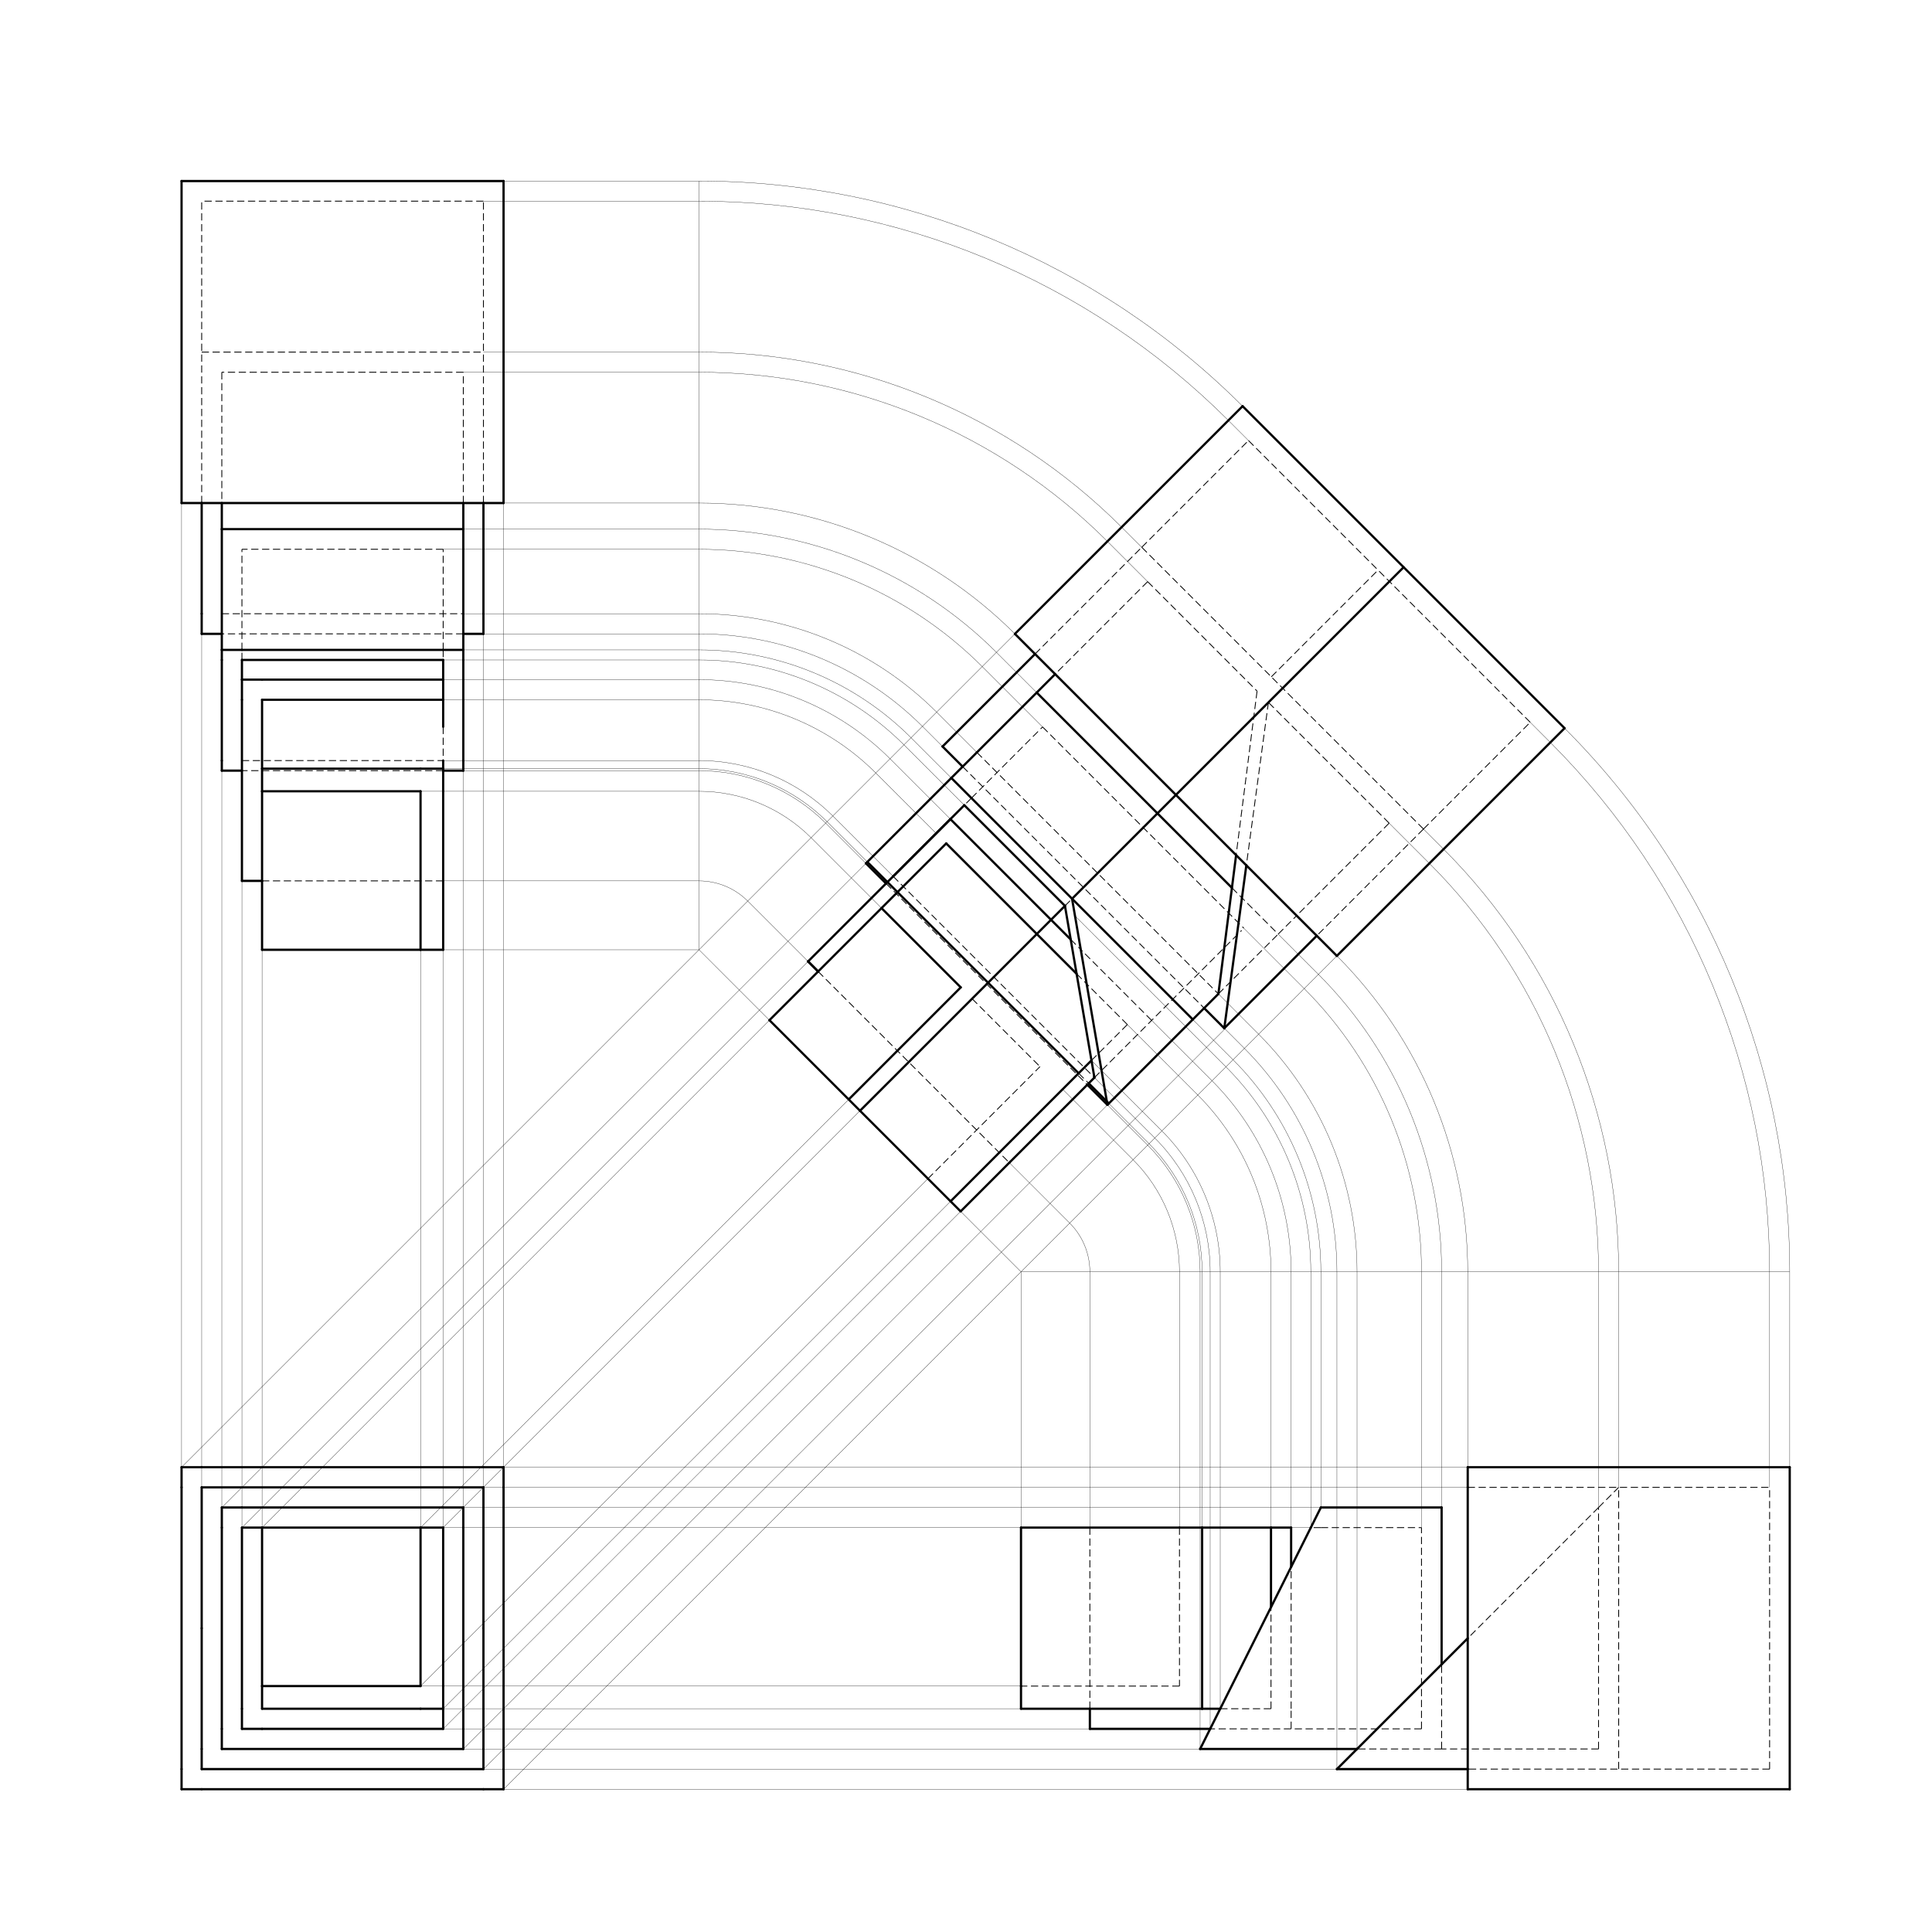 <?xml version="1.0" encoding="utf-8"?>
<!-- Generator: Adobe Illustrator 24.2.1, SVG Export Plug-In . SVG Version: 6.00 Build 0)  -->
<svg version="1.1" xmlns="http://www.w3.org/2000/svg" xmlns:xlink="http://www.w3.org/1999/xlink" x="0px" y="0px"
	 viewBox="0 0 1728 1728" style="enable-background:new 0 0 1728 1728;" xml:space="preserve">
<style type="text/css">
	.st0{fill:none;stroke:#000000;stroke-width:0.25;stroke-miterlimit:10;}
	.st1{fill:none;stroke:#000000;stroke-width:0.75;stroke-miterlimit:10;stroke-dasharray:6.48,3.24;}
	.st2{fill:none;stroke:#000000;stroke-width:2;stroke-linecap:round;stroke-linejoin:round;}
</style>
<g id="Projection">
	<line class="st0" x1="396.39" y1="680.27" x2="625.2" y2="680.27"/>
	<line class="st0" x1="396.39" y1="607.87" x2="625.2" y2="607.87"/>
	<line class="st0" x1="414.39" y1="689.27" x2="625.2" y2="689.27"/>
	<line class="st0" x1="414.39" y1="581.27" x2="625.2" y2="581.27"/>
	<line class="st0" x1="396.39" y1="590.27" x2="625.2" y2="590.27"/>
	<line class="st0" x1="414.39" y1="548.92" x2="625.2" y2="548.92"/>
	<line class="st0" x1="432.39" y1="566.92" x2="625.2" y2="566.92"/>
	<line class="st0" x1="414.39" y1="473.27" x2="625.2" y2="473.27"/>
	<line class="st0" x1="396.39" y1="491.27" x2="625.2" y2="491.27"/>
	<line class="st0" x1="450.39" y1="449.92" x2="625.2" y2="449.92"/>
	<line class="st0" x1="414.39" y1="332.92" x2="625.2" y2="332.92"/>
	<line class="st0" x1="432.39" y1="314.92" x2="625.2" y2="314.92"/>
	<line class="st0" x1="376.14" y1="707.73" x2="625.2" y2="707.73"/>
	<line class="st0" x1="396.39" y1="787.87" x2="625.2" y2="787.87"/>
	<line class="st0" x1="974.79" y1="1366.3" x2="974.79" y2="1137.5"/>
	<line class="st0" x1="432.39" y1="179.92" x2="625.2" y2="179.92"/>
	<line class="st0" x1="913.19" y1="1366.3" x2="913.19" y2="1137.5"/>
	<line class="st0" x1="396.39" y1="849.48" x2="625.2" y2="849.48"/>
	<line class="st0" x1="1054.94" y1="1366.3" x2="1054.94" y2="1137.5"/>
	<line class="st0" x1="1582.75" y1="1330.3" x2="1582.75" y2="1137.5"/>
	<line class="st0" x1="396.39" y1="687.48" x2="625.2" y2="687.48"/>
	<path class="st0" d="M739.76,734.93c-30.38-30.38-71.59-47.45-114.55-47.45"/>
	<line class="st0" x1="1075.19" y1="1366.3" x2="1075.19" y2="1137.5"/>
	<path class="st0" d="M1582.75,1137.5c0-177.58-70.54-347.89-196.11-473.45"/>
	<line class="st0" x1="1073.4" y1="1564.3" x2="1073.4" y2="1137.5"/>
	<line class="st0" x1="396.39" y1="1366.3" x2="769.2" y2="993.48"/>
	<line class="st0" x1="1082.4" y1="1546.3" x2="1082.4" y2="1137.5"/>
	<line class="st0" x1="1136.79" y1="1366.3" x2="1136.79" y2="1137.5"/>
	<line class="st0" x1="1154.79" y1="1366.3" x2="1154.79" y2="1137.5"/>
	<line class="st0" x1="1172.4" y1="1366.3" x2="1172.4" y2="1137.5"/>
	<line class="st0" x1="1181.4" y1="1348.3" x2="1181.4" y2="1137.5"/>
	<line class="st0" x1="1195.75" y1="1582.3" x2="1195.75" y2="1137.5"/>
	<path class="st0" d="M990.47,484.21c-96.87-96.87-228.26-151.3-365.27-151.3"/>
	<line class="st0" x1="1213.75" y1="1564.3" x2="1213.75" y2="1137.5"/>
	<line class="st0" x1="1271.4" y1="1366.3" x2="1271.4" y2="1137.5"/>
	<line class="st0" x1="1289.4" y1="1348.3" x2="1289.4" y2="1137.5"/>
	<line class="st0" x1="1312.75" y1="1312.3" x2="1312.75" y2="1137.5"/>
	<line class="st0" x1="1429.75" y1="1348.3" x2="1429.75" y2="1137.5"/>
	<line class="st0" x1="1447.75" y1="1330.3" x2="1447.75" y2="1137.5"/>
	<line class="st0" x1="198.39" y1="1348.3" x2="774.49" y2="772.19"/>
	<line class="st0" x1="414.39" y1="1564.3" x2="990.49" y2="988.19"/>
	<line class="st0" x1="450.39" y1="161.92" x2="625.2" y2="161.92"/>
	<line class="st0" x1="1600.75" y1="1312.3" x2="1600.75" y2="1137.5"/>
	<line class="st0" x1="1112.99" y1="937.69" x2="1095.01" y2="919.68"/>
	<line class="st0" x1="1102.84" y1="947.84" x2="1066.84" y2="911.84"/>
	<line class="st0" x1="1027.74" y1="1022.95" x2="991.74" y2="986.95"/>
	<line class="st0" x1="1026.47" y1="1024.21" x2="990.49" y2="988.19"/>
	<line class="st0" x1="878.5" y1="596.19" x2="932.5" y2="650.19"/>
	<line class="st0" x1="891.23" y1="583.46" x2="927.23" y2="619.46"/>
	<line class="st0" x1="1179.21" y1="871.48" x2="1143.22" y2="835.48"/>
	<line class="st0" x1="1166.48" y1="884.2" x2="1112.49" y2="830.2"/>
	<line class="st0" x1="1291.18" y1="759.5" x2="1273.18" y2="741.5"/>
	<line class="st0" x1="1278.45" y1="772.23" x2="1242.46" y2="736.23"/>
	<line class="st0" x1="1386.64" y1="664.04" x2="1368.66" y2="646.03"/>
	<line class="st0" x1="1098.66" y1="376.03" x2="1116.66" y2="394.03"/>
	<line class="st0" x1="1003.2" y1="471.49" x2="1021.2" y2="489.49"/>
	<line class="st0" x1="990.47" y1="484.21" x2="1026.47" y2="520.22"/>
	<line class="st0" x1="1125.72" y1="924.97" x2="1089.74" y2="888.95"/>
	<line class="st0" x1="837.74" y1="636.95" x2="873.74" y2="672.95"/>
	<line class="st0" x1="825.01" y1="649.68" x2="843.01" y2="667.68"/>
	<line class="st0" x1="814.86" y1="659.83" x2="850.86" y2="695.83"/>
	<line class="st0" x1="808.49" y1="666.19" x2="844.49" y2="702.19"/>
	<line class="st0" x1="739.76" y1="734.93" x2="775.76" y2="770.93"/>
	<line class="st0" x1="738.49" y1="736.19" x2="774.49" y2="772.19"/>
	<line class="st0" x1="376.14" y1="1366.3" x2="376.14" y2="849.48"/>
	<line class="st0" x1="844.49" y1="702.19" x2="862.49" y2="720.19"/>
	<line class="st0" x1="1030.03" y1="912.65" x2="1084.03" y2="966.66"/>
	<line class="st0" x1="796.05" y1="678.64" x2="850.05" y2="732.64"/>
	<line class="st0" x1="783.32" y1="691.37" x2="837.32" y2="745.37"/>
	<line class="st0" x1="216.39" y1="1366.3" x2="722.76" y2="859.92"/>
	<line class="st0" x1="234.39" y1="1366.3" x2="731.76" y2="868.92"/>
	<line class="st0" x1="956.75" y1="1093.94" x2="902.75" y2="1039.93"/>
	<line class="st0" x1="725.44" y1="749.25" x2="788.44" y2="812.25"/>
	<line class="st0" x1="744.86" y1="729.83" x2="798.86" y2="783.83"/>
	<line class="st0" x1="978.86" y1="963.83" x2="1032.88" y2="1017.88"/>
	<line class="st0" x1="668.77" y1="805.92" x2="722.76" y2="859.92"/>
	<line class="st0" x1="396.39" y1="849.48" x2="396.39" y2="1366.3"/>
	<line class="st0" x1="234.39" y1="849.48" x2="234.39" y2="1366.3"/>
	<line class="st0" x1="216.39" y1="787.87" x2="216.39" y2="1366.3"/>
	<line class="st0" x1="625.2" y1="849.48" x2="688.2" y2="912.48"/>
	<line class="st0" x1="913.19" y1="1137.5" x2="859.19" y2="1083.5"/>
	<line class="st0" x1="1013.42" y1="1037.26" x2="950.44" y2="974.25"/>
	<line class="st0" x1="376.14" y1="1366.3" x2="759.08" y2="983.36"/>
	<line class="st0" x1="396.39" y1="1528.3" x2="850.2" y2="1074.48"/>
	<line class="st0" x1="376.14" y1="1508.05" x2="829.95" y2="1054.23"/>
	<line class="st0" x1="198.39" y1="689.27" x2="198.39" y2="1348.3"/>
	<line class="st0" x1="1091.4" y1="1528.3" x2="1091.4" y2="1137.5"/>
	<path class="st0" d="M1091.4,1137.5c0-47.26-18.78-92.59-52.2-126.01"/>
	<line class="st0" x1="1039.2" y1="1011.48" x2="976.2" y2="948.48"/>
	<line class="st0" x1="180.39" y1="566.92" x2="180.39" y2="1330.3"/>
	<line class="st0" x1="162.39" y1="449.92" x2="162.39" y2="1312.3"/>
	<line class="st0" x1="450.39" y1="1600.3" x2="1399.37" y2="651.32"/>
	<line class="st0" x1="414.39" y1="689.27" x2="414.39" y2="1348.3"/>
	<line class="st0" x1="432.39" y1="566.92" x2="432.39" y2="1330.3"/>
	<line class="st0" x1="162.39" y1="1312.3" x2="1111.39" y2="363.3"/>
	<line class="st0" x1="450.39" y1="449.92" x2="450.39" y2="1312.3"/>
	<line class="st0" x1="913.19" y1="1137.5" x2="1600.75" y2="1137.5"/>
	<line class="st0" x1="1008.32" y1="916.37" x2="1071.3" y2="979.38"/>
	<line class="st0" x1="396.39" y1="1546.3" x2="859.2" y2="1083.48"/>
	<line class="st0" x1="625.2" y1="849.48" x2="625.2" y2="161.92"/>
	<path class="st0" d="M974.79,1137.5c0-16.34-6.49-32.01-18.04-43.56"/>
	<path class="st0" d="M1600.75,1137.5c0-182.35-72.44-357.24-201.38-486.18"/>
	<path class="st0" d="M1082.4,1137.5c0-44.88-17.83-87.92-49.56-119.65"/>
	<path class="st0" d="M1075.19,1137.5c0-42.96-17.07-84.17-47.45-114.55"/>
	<path class="st0" d="M1073.4,1137.5c0-42.49-16.88-83.24-46.92-113.29"/>
	<path class="st0" d="M1054.94,1137.5c0-37.59-14.93-73.65-41.52-100.23"/>
	<path class="st0" d="M1136.79,1137.5c0-59.3-23.56-116.18-65.49-158.11"/>
	<line class="st0" x1="432.39" y1="1582.3" x2="1095.62" y2="920.29"/>
	<path class="st0" d="M1154.79,1137.5c0-64.08-25.45-125.53-70.76-170.84"/>
	<line class="st0" x1="1154.79" y1="1366.3" x2="1172.4" y2="1366.3"/>
	<line class="st0" x1="1096.48" y1="954.21" x2="961.5" y2="819.21"/>
	<path class="st0" d="M1172.4,1137.5c0-68.75-27.31-134.68-75.92-183.29"/>
	<path class="st0" d="M1181.4,1137.5c0-71.13-28.26-139.35-78.56-189.65"/>
	<path class="st0" d="M1003.2,471.49C902.95,371.24,766.98,314.92,625.2,314.92"/>
	<path class="st0" d="M1195.75,1137.5c0-74.94-29.77-146.81-82.76-199.8"/>
	<path class="st0" d="M1271.4,1137.5c0-95-37.74-186.12-104.92-253.29"/>
	<path class="st0" d="M1289.4,1137.5c0-99.78-39.64-195.47-110.19-266.02"/>
	<path class="st0" d="M1312.75,1137.5c0-105.97-42.1-207.6-117.03-282.53"/>
	<path class="st0" d="M1429.75,1137.5c0-137-54.42-268.39-151.3-365.27"/>
	<path class="st0" d="M1447.75,1137.5c0-141.78-56.32-277.74-156.57-377.99"/>
	<path class="st0" d="M1098.66,376.03C973.09,250.46,802.78,179.92,625.2,179.92"/>
	<path class="st0" d="M1111.39,363.3C982.44,234.36,807.56,161.92,625.2,161.92"/>
	<path class="st0" d="M744.86,729.83c-31.73-31.73-74.77-49.56-119.65-49.56"/>
	<path class="st0" d="M738.49,736.19c-30.05-30.05-70.8-46.92-113.29-46.92"/>
	<path class="st0" d="M725.44,749.25c-26.58-26.58-62.64-41.52-100.23-41.52"/>
	<path class="st0" d="M668.77,805.92c-11.55-11.55-27.22-18.04-43.56-18.04"/>
	<path class="st0" d="M783.32,691.37c-41.93-41.93-98.81-65.49-158.11-65.49"/>
	<path class="st0" d="M796.05,678.64c-45.31-45.31-106.76-70.76-170.84-70.76"/>
	<path class="st0" d="M808.49,666.19c-48.61-48.61-114.54-75.92-183.29-75.92"/>
	<path class="st0" d="M814.86,659.83c-50.3-50.3-118.52-78.56-189.65-78.56"/>
	<path class="st0" d="M825.01,649.68c-52.99-52.99-124.86-82.76-199.8-82.76"/>
	<path class="st0" d="M837.74,636.95c-56.37-56.37-132.82-88.03-212.53-88.03"/>
	<path class="st0" d="M878.5,596.19c-67.18-67.18-158.29-104.92-253.29-104.92"/>
	<path class="st0" d="M891.23,583.46c-70.55-70.55-166.24-110.19-266.02-110.19"/>
	<path class="st0" d="M907.74,566.95c-74.93-74.93-176.56-117.03-282.53-117.03"/>
	<line class="st0" x1="396.39" y1="625.87" x2="625.2" y2="625.87"/>
	<path class="st0" d="M1213.75,1137.5c0-79.71-31.67-156.16-88.03-212.53"/>
	<line class="st0" x1="396.39" y1="1528.3" x2="913.19" y2="1528.3"/>
	<line class="st0" x1="396.39" y1="1366.3" x2="913.19" y2="1366.3"/>
	<line class="st0" x1="376.14" y1="1508.05" x2="913.19" y2="1508.05"/>
	<line class="st0" x1="396.39" y1="1546.3" x2="974.79" y2="1546.3"/>
	<line class="st0" x1="414.39" y1="1564.3" x2="1073.4" y2="1564.3"/>
	<line class="st0" x1="432.39" y1="1582.3" x2="1195.75" y2="1582.3"/>
	<line class="st0" x1="450.39" y1="1600.3" x2="1312.75" y2="1600.3"/>
	<line class="st0" x1="414.39" y1="1348.3" x2="1181.4" y2="1348.3"/>
	<line class="st0" x1="450.39" y1="1312.3" x2="1312.75" y2="1312.3"/>
	<line class="st0" x1="432.39" y1="1330.3" x2="1312.75" y2="1330.3"/>
</g>
<g id="Hidden">
	<line class="st1" x1="234.39" y1="787.87" x2="396.39" y2="787.87"/>
	<line class="st1" x1="1101.85" y1="794.11" x2="1143.22" y2="835.48"/>
	<line class="st1" x1="1124.34" y1="618.1" x2="1105.59" y2="764.82"/>
	<line class="st1" x1="1154.79" y1="1528.3" x2="1154.79" y2="1401.51"/>
	<line class="st1" x1="1134.48" y1="628.24" x2="1114.74" y2="773.97"/>
	<line class="st1" x1="1136.79" y1="1528.3" x2="1136.79" y2="1437.51"/>
	<line class="st1" x1="974.79" y1="1366.3" x2="974.79" y2="1528.3"/>
	<line class="st1" x1="1242.46" y1="736.23" x2="1134.48" y2="628.24"/>
	<line class="st1" x1="957.66" y1="840.27" x2="966.64" y2="849.26"/>
	<line class="st1" x1="1136.79" y1="1528.3" x2="1091.4" y2="1528.3"/>
	<line class="st1" x1="1154.79" y1="1546.3" x2="1154.79" y2="1528.3"/>
	<line class="st1" x1="1429.75" y1="1564.3" x2="1289.4" y2="1564.3"/>
	<line class="st1" x1="1429.75" y1="1564.3" x2="1429.75" y2="1348.3"/>
	<line class="st1" x1="962.92" y1="870.97" x2="971.92" y2="879.97"/>
	<line class="st1" x1="964.74" y1="959.95" x2="973.74" y2="968.95"/>
	<line class="st1" x1="1429.75" y1="1348.3" x2="1312.75" y2="1465.3"/>
	<line class="st1" x1="1447.75" y1="1582.3" x2="1447.75" y2="1330.3"/>
	<line class="st1" x1="1429.75" y1="1348.3" x2="1447.75" y2="1330.3"/>
	<line class="st1" x1="1026.47" y1="520.22" x2="1124.34" y2="618.1"/>
	<line class="st1" x1="952.5" y1="810.21" x2="958.86" y2="803.85"/>
	<line class="st1" x1="1312.75" y1="1330.3" x2="1582.75" y2="1330.3"/>
	<line class="st1" x1="1582.75" y1="1582.3" x2="1312.75" y2="1582.3"/>
	<line class="st1" x1="1582.75" y1="1582.3" x2="1582.75" y2="1330.3"/>
	<line class="st1" x1="798.86" y1="783.83" x2="978.86" y2="963.83"/>
	<line class="st1" x1="731.76" y1="868.92" x2="902.75" y2="1039.93"/>
	<line class="st1" x1="978.86" y1="963.83" x2="1110.54" y2="832.15"/>
	<line class="st1" x1="1289.4" y1="1564.3" x2="1289.4" y2="1488.65"/>
	<line class="st1" x1="1089.74" y1="888.95" x2="1143.22" y2="835.48"/>
	<line class="st1" x1="1143.22" y1="835.48" x2="1159.73" y2="818.96"/>
	<line class="st1" x1="1289.4" y1="1564.3" x2="1213.75" y2="1564.3"/>
	<line class="st1" x1="1271.4" y1="1546.3" x2="1271.4" y2="1366.3"/>
	<line class="st1" x1="1181.4" y1="1366.3" x2="1271.4" y2="1366.3"/>
	<line class="st1" x1="1271.4" y1="1546.3" x2="1082.4" y2="1546.3"/>
	<line class="st1" x1="1008.32" y1="916.37" x2="971.92" y2="879.97"/>
	<line class="st1" x1="1181.4" y1="1366.3" x2="1172.4" y2="1366.3"/>
	<line class="st1" x1="1030.03" y1="912.65" x2="966.64" y2="849.26"/>
	<line class="st1" x1="1054.94" y1="1508.05" x2="913.19" y2="1508.05"/>
	<line class="st1" x1="1054.94" y1="1366.3" x2="1054.94" y2="1508.05"/>
	<line class="st1" x1="869.44" y1="893.25" x2="930.19" y2="954"/>
	<line class="st1" x1="976.2" y1="948.48" x2="1008.32" y2="916.37"/>
	<line class="st1" x1="829.95" y1="1054.23" x2="930.19" y2="954"/>
	<line class="st1" x1="1116.66" y1="394.03" x2="1368.66" y2="646.03"/>
	<line class="st1" x1="1021.2" y1="489.49" x2="1273.18" y2="741.5"/>
	<line class="st1" x1="1137.07" y1="605.37" x2="1232.53" y2="509.9"/>
	<line class="st1" x1="792.49" y1="790.19" x2="972.49" y2="970.19"/>
	<line class="st1" x1="932.5" y1="650.19" x2="1112.49" y2="830.2"/>
	<line class="st1" x1="868.86" y1="713.83" x2="932.5" y2="650.19"/>
	<line class="st1" x1="861.01" y1="685.68" x2="1077.01" y2="901.68"/>
	<line class="st1" x1="873.74" y1="672.95" x2="1089.74" y2="888.95"/>
	<line class="st1" x1="1026.47" y1="520.22" x2="943.73" y2="602.94"/>
	<line class="st1" x1="1242.46" y1="736.23" x2="1159.72" y2="818.96"/>
	<line class="st1" x1="1021.2" y1="489.49" x2="1116.66" y2="394.03"/>
	<line class="st1" x1="396.39" y1="650.08" x2="396.39" y2="680.27"/>
	<line class="st1" x1="1273.18" y1="741.5" x2="1368.66" y2="646.03"/>
	<line class="st1" x1="1273.18" y1="741.5" x2="1177.72" y2="836.96"/>
	<line class="st1" x1="198.39" y1="548.92" x2="414.39" y2="548.92"/>
	<line class="st1" x1="925.74" y1="584.95" x2="1021.2" y2="489.49"/>
	<line class="st1" x1="396.39" y1="581.27" x2="396.39" y2="590.27"/>
	<line class="st1" x1="216.39" y1="590.27" x2="216.39" y2="581.27"/>
	<line class="st1" x1="198.39" y1="332.92" x2="198.39" y2="449.92"/>
	<line class="st1" x1="414.39" y1="449.92" x2="414.39" y2="332.92"/>
	<line class="st1" x1="414.39" y1="332.92" x2="198.39" y2="332.92"/>
	<line class="st1" x1="414.39" y1="566.92" x2="198.39" y2="566.92"/>
	<line class="st1" x1="180.39" y1="314.92" x2="432.39" y2="314.92"/>
	<line class="st1" x1="180.39" y1="449.92" x2="180.39" y2="179.92"/>
	<line class="st1" x1="432.39" y1="449.92" x2="432.39" y2="179.92"/>
	<line class="st1" x1="432.39" y1="179.92" x2="180.39" y2="179.92"/>
	<line class="st1" x1="396.39" y1="689.27" x2="216.39" y2="689.27"/>
	<line class="st1" x1="396.39" y1="581.27" x2="396.39" y2="491.27"/>
	<line class="st1" x1="396.39" y1="491.27" x2="216.39" y2="491.27"/>
	<line class="st1" x1="216.39" y1="680.27" x2="396.39" y2="680.27"/>
	<line class="st1" x1="216.39" y1="581.27" x2="216.39" y2="491.27"/>
	<line class="st1" x1="868.86" y1="713.83" x2="862.49" y2="720.19"/>
</g>
<g id="Visible">
	<line class="st2" x1="862.49" y1="720.19" x2="798.86" y2="783.83"/>
	<line class="st2" x1="974.79" y1="1546.3" x2="1082.4" y2="1546.3"/>
	<line class="st2" x1="1154.79" y1="1366.3" x2="1136.79" y2="1366.3"/>
	<line class="st2" x1="927.23" y1="619.46" x2="1101.85" y2="794.11"/>
	<line class="st2" x1="1105.59" y1="764.82" x2="1089.74" y2="888.95"/>
	<line class="st2" x1="1154.79" y1="1401.51" x2="1154.79" y2="1366.3"/>
	<line class="st2" x1="1114.74" y1="773.97" x2="1095.01" y2="919.68"/>
	<line class="st2" x1="1136.79" y1="1437.51" x2="1136.79" y2="1366.3"/>
	<line class="st2" x1="1075.19" y1="1366.3" x2="1136.79" y2="1366.3"/>
	<line class="st2" x1="1091.4" y1="1528.3" x2="1075.19" y2="1528.3"/>
	<line class="st2" x1="850.05" y1="732.64" x2="957.66" y2="840.27"/>
	<line class="st2" x1="1312.75" y1="1582.3" x2="1195.75" y2="1582.3"/>
	<line class="st2" x1="846.32" y1="754.37" x2="962.92" y2="870.97"/>
	<line class="st2" x1="1312.75" y1="1465.3" x2="1213.75" y2="1564.3"/>
	<line class="st2" x1="964.74" y1="959.95" x2="775.74" y2="770.95"/>
	<line class="st2" x1="991.74" y1="986.95" x2="973.74" y2="968.95"/>
	<line class="st2" x1="978.86" y1="963.83" x2="952.5" y2="810.21"/>
	<line class="st2" x1="1195.75" y1="1582.3" x2="1213.75" y2="1564.3"/>
	<line class="st2" x1="1312.75" y1="1582.3" x2="1312.75" y2="1330.3"/>
	<line class="st2" x1="940.05" y1="822.66" x2="952.5" y2="810.21"/>
	<line class="st2" x1="769.2" y1="993.48" x2="940.05" y2="822.66"/>
	<line class="st2" x1="1312.75" y1="1312.3" x2="1600.75" y2="1312.3"/>
	<line class="st2" x1="958.86" y1="803.85" x2="1255.41" y2="507.33"/>
	<line class="st2" x1="1312.75" y1="1330.3" x2="1312.75" y2="1312.3"/>
	<line class="st2" x1="1312.75" y1="1600.3" x2="1312.75" y2="1582.3"/>
	<line class="st2" x1="1600.75" y1="1600.3" x2="1312.75" y2="1600.3"/>
	<line class="st2" x1="862.49" y1="720.19" x2="952.5" y2="810.21"/>
	<line class="st2" x1="1600.75" y1="1600.3" x2="1600.75" y2="1312.3"/>
	<line class="st2" x1="1289.4" y1="1488.65" x2="1289.4" y2="1348.3"/>
	<line class="st2" x1="1181.4" y1="1348.3" x2="1289.4" y2="1348.3"/>
	<line class="st2" x1="1213.75" y1="1564.3" x2="1073.4" y2="1564.3"/>
	<line class="st2" x1="1172.4" y1="1366.3" x2="1082.4" y2="1546.3"/>
	<line class="st2" x1="958.86" y1="803.85" x2="990.49" y2="988.19"/>
	<line class="st2" x1="1073.4" y1="1564.3" x2="1082.4" y2="1546.3"/>
	<line class="st2" x1="859.2" y1="1083.48" x2="902.75" y2="1039.93"/>
	<line class="st2" x1="1172.4" y1="1366.3" x2="1181.4" y2="1348.3"/>
	<line class="st2" x1="913.19" y1="1366.3" x2="1054.94" y2="1366.3"/>
	<line class="st2" x1="913.19" y1="1508.05" x2="913.19" y2="1366.3"/>
	<line class="st2" x1="1075.19" y1="1528.3" x2="913.19" y2="1528.3"/>
	<line class="st2" x1="850.2" y1="1074.48" x2="976.2" y2="948.48"/>
	<line class="st2" x1="1075.19" y1="1366.3" x2="1075.19" y2="1528.3"/>
	<line class="st2" x1="1054.94" y1="1366.3" x2="1075.19" y2="1366.3"/>
	<line class="st2" x1="913.19" y1="1528.3" x2="913.19" y2="1508.05"/>
	<line class="st2" x1="234.39" y1="1366.3" x2="216.39" y2="1366.3"/>
	<line class="st2" x1="216.39" y1="1366.3" x2="216.39" y2="1528.3"/>
	<line class="st2" x1="396.39" y1="1546.3" x2="396.39" y2="1528.3"/>
	<line class="st2" x1="234.39" y1="1546.3" x2="396.39" y2="1546.3"/>
	<line class="st2" x1="902.75" y1="1039.93" x2="978.86" y2="963.83"/>
	<line class="st2" x1="234.39" y1="1366.3" x2="234.39" y2="1508.05"/>
	<line class="st2" x1="788.44" y1="812.25" x2="859.31" y2="883.12"/>
	<line class="st2" x1="859.31" y1="883.12" x2="759.08" y2="983.36"/>
	<line class="st2" x1="216.39" y1="1528.3" x2="216.39" y2="1546.3"/>
	<line class="st2" x1="216.39" y1="1546.3" x2="234.39" y2="1546.3"/>
	<line class="st2" x1="432.39" y1="1582.3" x2="180.39" y2="1582.3"/>
	<line class="st2" x1="180.39" y1="1564.3" x2="180.39" y2="1456.3"/>
	<line class="st2" x1="432.39" y1="1456.3" x2="432.39" y2="1564.3"/>
	<line class="st2" x1="432.39" y1="1582.3" x2="432.39" y2="1564.3"/>
	<line class="st2" x1="180.39" y1="1564.3" x2="180.39" y2="1582.3"/>
	<line class="st2" x1="688.2" y1="912.48" x2="859.2" y2="1083.48"/>
	<line class="st2" x1="688.2" y1="912.48" x2="731.76" y2="868.92"/>
	<line class="st2" x1="162.39" y1="1330.3" x2="162.39" y2="1582.3"/>
	<line class="st2" x1="432.39" y1="1312.3" x2="180.39" y2="1312.3"/>
	<line class="st2" x1="450.39" y1="1582.3" x2="450.39" y2="1330.3"/>
	<line class="st2" x1="180.39" y1="1600.3" x2="432.39" y2="1600.3"/>
	<line class="st2" x1="180.39" y1="1330.3" x2="180.39" y2="1456.3"/>
	<line class="st2" x1="722.76" y1="859.92" x2="731.76" y2="868.92"/>
	<line class="st2" x1="432.39" y1="1330.3" x2="180.39" y2="1330.3"/>
	<line class="st2" x1="432.39" y1="1456.3" x2="432.39" y2="1330.3"/>
	<line class="st2" x1="731.76" y1="868.92" x2="846.32" y2="754.37"/>
	<line class="st2" x1="722.76" y1="859.92" x2="731.76" y2="868.92"/>
	<line class="st2" x1="722.76" y1="859.92" x2="850.05" y2="732.64"/>
	<line class="st2" x1="432.39" y1="1600.3" x2="450.39" y2="1600.3"/>
	<line class="st2" x1="162.39" y1="1600.3" x2="180.39" y2="1600.3"/>
	<line class="st2" x1="162.39" y1="1582.3" x2="162.39" y2="1600.3"/>
	<line class="st2" x1="162.39" y1="1312.3" x2="162.39" y2="1330.3"/>
	<line class="st2" x1="972.49" y1="970.19" x2="990.49" y2="988.19"/>
	<line class="st2" x1="180.39" y1="1312.3" x2="162.39" y2="1312.3"/>
	<line class="st2" x1="774.49" y1="772.19" x2="792.49" y2="790.19"/>
	<line class="st2" x1="450.39" y1="1312.3" x2="432.39" y2="1312.3"/>
	<line class="st2" x1="450.39" y1="1330.3" x2="450.39" y2="1312.3"/>
	<line class="st2" x1="450.39" y1="1600.3" x2="450.39" y2="1582.3"/>
	<line class="st2" x1="414.39" y1="1564.3" x2="198.39" y2="1564.3"/>
	<line class="st2" x1="414.39" y1="1366.3" x2="414.39" y2="1546.3"/>
	<line class="st2" x1="198.39" y1="1546.3" x2="198.39" y2="1366.3"/>
	<line class="st2" x1="414.39" y1="1564.3" x2="414.39" y2="1546.3"/>
	<line class="st2" x1="198.39" y1="1546.3" x2="198.39" y2="1564.3"/>
	<line class="st2" x1="414.39" y1="1348.3" x2="396.39" y2="1348.3"/>
	<line class="st2" x1="414.39" y1="1366.3" x2="414.39" y2="1348.3"/>
	<line class="st2" x1="198.39" y1="1348.3" x2="198.39" y2="1366.3"/>
	<line class="st2" x1="216.39" y1="1348.3" x2="198.39" y2="1348.3"/>
	<line class="st2" x1="396.39" y1="1348.3" x2="216.39" y2="1348.3"/>
	<line class="st2" x1="396.39" y1="1366.3" x2="376.14" y2="1366.3"/>
	<line class="st2" x1="396.39" y1="1508.05" x2="396.39" y2="1366.3"/>
	<line class="st2" x1="234.39" y1="1508.05" x2="234.39" y2="1528.3"/>
	<line class="st2" x1="234.39" y1="1528.3" x2="376.14" y2="1528.3"/>
	<line class="st2" x1="376.14" y1="1508.05" x2="234.39" y2="1508.05"/>
	<line class="st2" x1="234.39" y1="1366.3" x2="376.14" y2="1366.3"/>
	<line class="st2" x1="376.14" y1="1508.05" x2="376.14" y2="1366.3"/>
	<line class="st2" x1="396.39" y1="1528.3" x2="376.14" y2="1528.3"/>
	<line class="st2" x1="850.86" y1="695.83" x2="1066.84" y2="911.84"/>
	<line class="st2" x1="396.39" y1="1528.3" x2="396.39" y2="1508.05"/>
	<line class="st2" x1="396.39" y1="607.87" x2="234.39" y2="607.87"/>
	<line class="st2" x1="990.49" y1="988.19" x2="1089.74" y2="888.95"/>
	<line class="st2" x1="774.49" y1="772.19" x2="873.74" y2="672.95"/>
	<line class="st2" x1="216.39" y1="625.87" x2="216.39" y2="787.87"/>
	<line class="st2" x1="234.39" y1="787.87" x2="216.39" y2="787.87"/>
	<line class="st2" x1="1077.01" y1="901.68" x2="1095.01" y2="919.68"/>
	<line class="st2" x1="843.01" y1="667.68" x2="861.01" y2="685.68"/>
	<line class="st2" x1="396.39" y1="607.87" x2="396.39" y2="625.87"/>
	<line class="st2" x1="396.39" y1="625.87" x2="234.39" y2="625.87"/>
	<line class="st2" x1="873.74" y1="672.95" x2="943.74" y2="602.95"/>
	<line class="st2" x1="234.39" y1="687.48" x2="234.39" y2="625.87"/>
	<line class="st2" x1="234.39" y1="787.87" x2="234.39" y2="707.73"/>
	<line class="st2" x1="907.74" y1="566.95" x2="1195.72" y2="854.96"/>
	<line class="st2" x1="396.39" y1="680.27" x2="396.39" y2="687.48"/>
	<line class="st2" x1="234.39" y1="607.87" x2="216.39" y2="607.87"/>
	<line class="st2" x1="1177.72" y1="836.96" x2="1095.01" y2="919.68"/>
	<line class="st2" x1="216.39" y1="625.87" x2="216.39" y2="607.87"/>
	<line class="st2" x1="925.74" y1="584.95" x2="843.01" y2="667.68"/>
	<line class="st2" x1="198.39" y1="449.92" x2="198.39" y2="473.27"/>
	<line class="st2" x1="1195.72" y1="854.96" x2="1399.37" y2="651.32"/>
	<line class="st2" x1="907.74" y1="566.95" x2="1111.39" y2="363.3"/>
	<line class="st2" x1="414.39" y1="473.27" x2="414.39" y2="449.92"/>
	<line class="st2" x1="198.39" y1="566.92" x2="180.39" y2="566.92"/>
	<line class="st2" x1="432.39" y1="566.92" x2="414.39" y2="566.92"/>
	<line class="st2" x1="180.39" y1="548.92" x2="180.39" y2="449.92"/>
	<line class="st2" x1="432.39" y1="449.92" x2="432.39" y2="548.92"/>
	<line class="st2" x1="432.39" y1="566.92" x2="432.39" y2="548.92"/>
	<line class="st2" x1="180.39" y1="548.92" x2="180.39" y2="566.92"/>
	<line class="st2" x1="432.39" y1="449.92" x2="180.39" y2="449.92"/>
	<line class="st2" x1="162.39" y1="449.92" x2="162.39" y2="161.92"/>
	<line class="st2" x1="180.39" y1="449.92" x2="162.39" y2="449.92"/>
	<line class="st2" x1="450.39" y1="449.92" x2="432.39" y2="449.92"/>
	<line class="st2" x1="450.39" y1="449.92" x2="450.39" y2="161.92"/>
	<line class="st2" x1="450.39" y1="161.92" x2="162.39" y2="161.92"/>
	<line class="st2" x1="414.39" y1="581.27" x2="414.39" y2="473.27"/>
	<line class="st2" x1="414.39" y1="473.27" x2="198.39" y2="473.27"/>
	<line class="st2" x1="198.39" y1="581.27" x2="198.39" y2="473.27"/>
	<line class="st2" x1="216.39" y1="689.27" x2="198.39" y2="689.27"/>
	<line class="st2" x1="414.39" y1="689.27" x2="396.39" y2="689.27"/>
	<line class="st2" x1="396.39" y1="607.87" x2="396.39" y2="590.27"/>
	<line class="st2" x1="396.39" y1="650.08" x2="396.39" y2="625.87"/>
	<line class="st2" x1="414.39" y1="590.27" x2="414.39" y2="680.27"/>
	<line class="st2" x1="216.39" y1="590.27" x2="216.39" y2="607.87"/>
	<line class="st2" x1="198.39" y1="680.27" x2="198.39" y2="590.27"/>
	<line class="st2" x1="414.39" y1="689.27" x2="414.39" y2="680.27"/>
	<line class="st2" x1="198.39" y1="680.27" x2="198.39" y2="689.27"/>
	<line class="st2" x1="414.39" y1="581.27" x2="396.39" y2="581.27"/>
	<line class="st2" x1="414.39" y1="590.27" x2="414.39" y2="581.27"/>
	<line class="st2" x1="198.39" y1="581.27" x2="198.39" y2="590.27"/>
	<line class="st2" x1="216.39" y1="581.27" x2="198.39" y2="581.27"/>
	<line class="st2" x1="216.39" y1="590.27" x2="396.39" y2="590.27"/>
	<line class="st2" x1="396.39" y1="581.27" x2="216.39" y2="581.27"/>
	<line class="st2" x1="234.39" y1="687.48" x2="234.39" y2="707.73"/>
	<line class="st2" x1="376.14" y1="687.48" x2="234.39" y2="687.48"/>
	<line class="st2" x1="396.39" y1="849.48" x2="396.39" y2="707.73"/>
	<line class="st2" x1="396.39" y1="849.48" x2="376.14" y2="849.48"/>
	<line class="st2" x1="376.14" y1="849.48" x2="234.39" y2="849.48"/>
	<line class="st2" x1="234.39" y1="787.87" x2="234.39" y2="849.48"/>
	<line class="st2" x1="234.39" y1="707.73" x2="376.14" y2="707.73"/>
	<line class="st2" x1="376.14" y1="849.48" x2="376.14" y2="707.73"/>
	<line class="st2" x1="376.14" y1="687.48" x2="396.39" y2="687.48"/>
	<line class="st2" x1="396.39" y1="707.73" x2="396.39" y2="687.48"/>
	<line class="st2" x1="1111.39" y1="363.3" x2="1399.37" y2="651.32"/>
	<line class="st2" x1="974.79" y1="1546.3" x2="974.79" y2="1528.3"/>
</g>
</svg>
